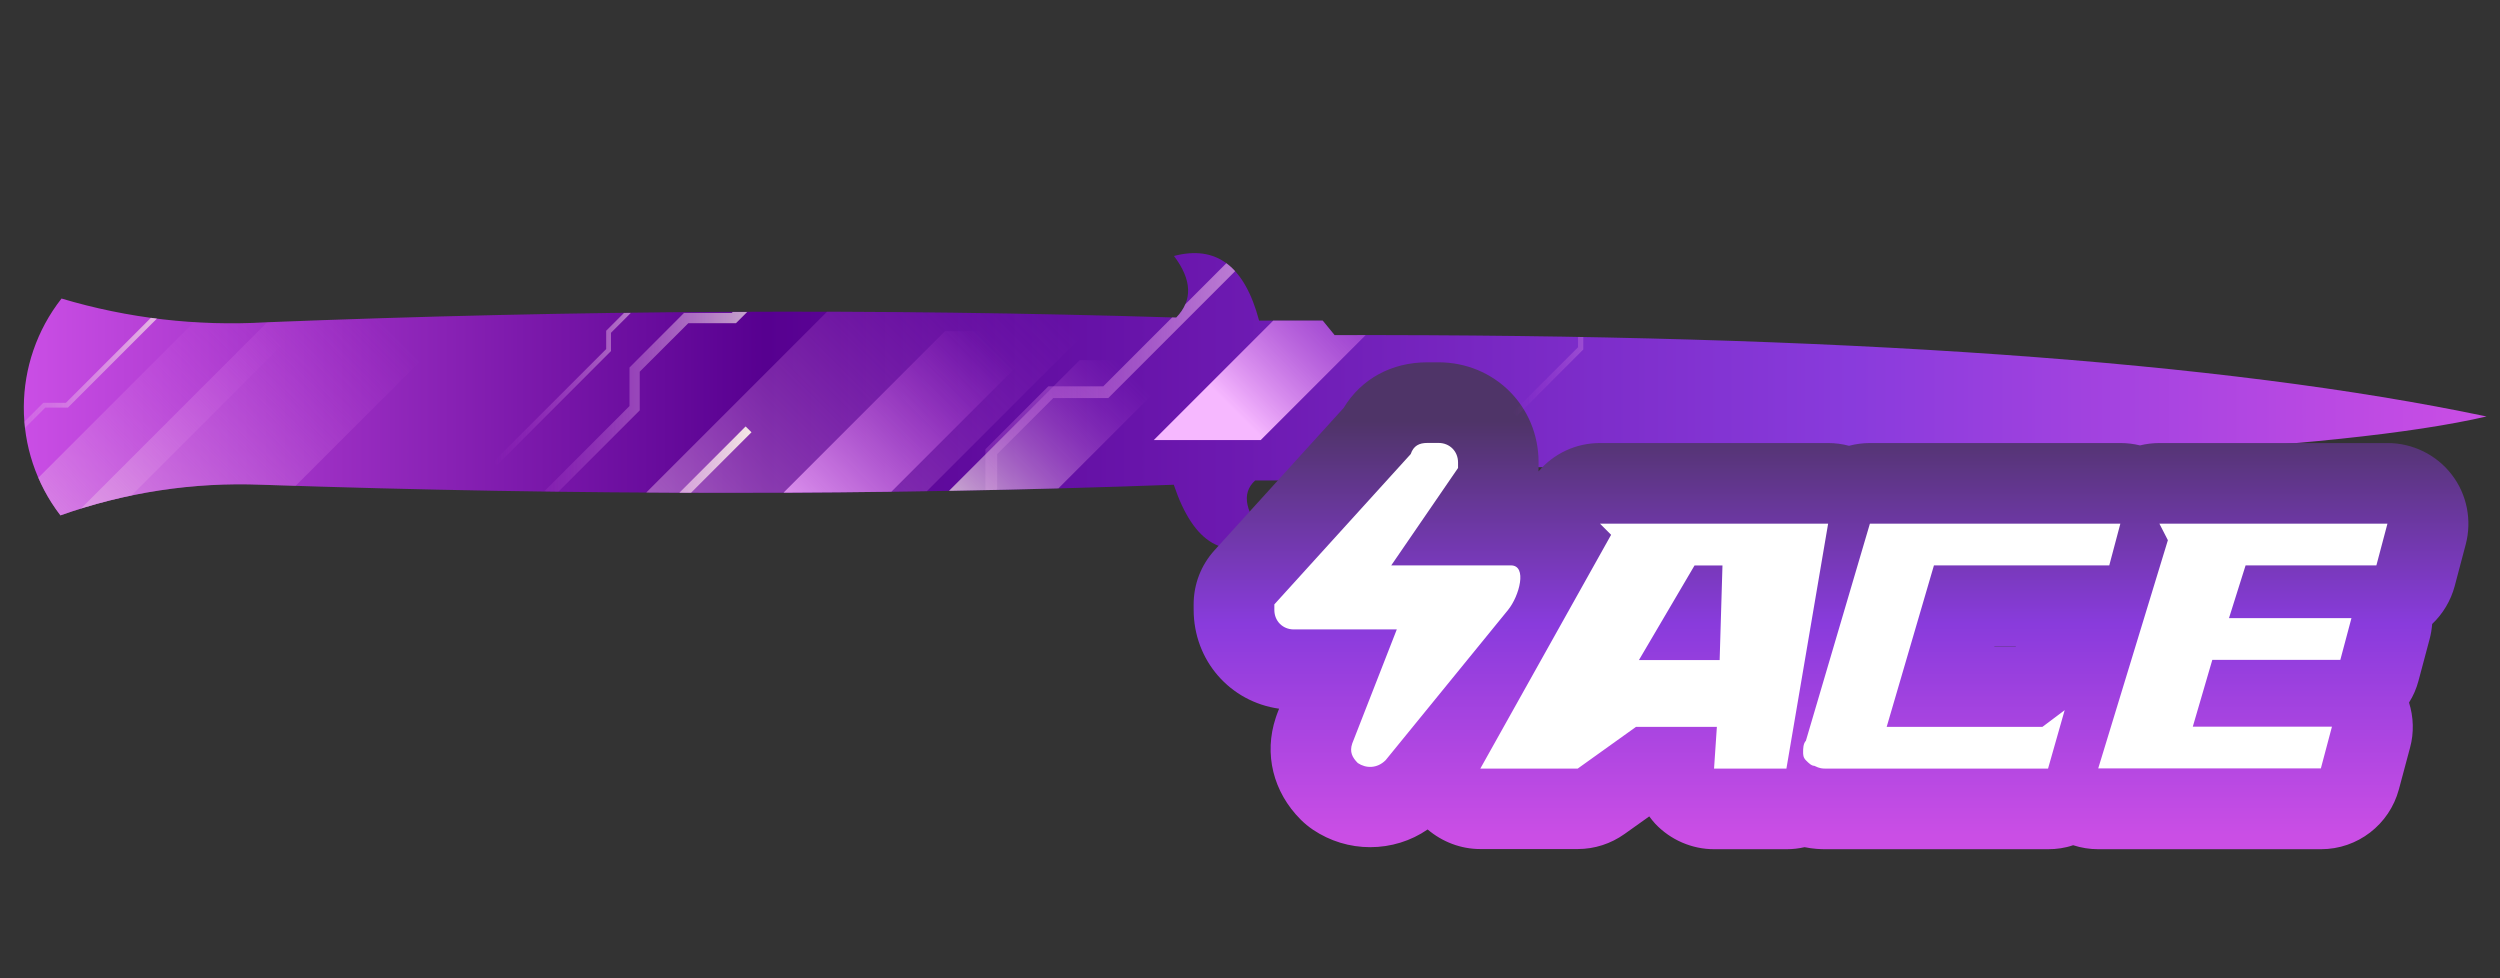 <?xml version="1.0" encoding="utf-8"?>
<!-- Generator: Adobe Illustrator 16.0.0, SVG Export Plug-In . SVG Version: 6.00 Build 0)  -->
<!DOCTYPE svg PUBLIC "-//W3C//DTD SVG 1.1//EN" "http://www.w3.org/Graphics/SVG/1.1/DTD/svg11.dtd">
<svg version="1.1" id="case1" xmlns="http://www.w3.org/2000/svg" xmlns:xlink="http://www.w3.org/1999/xlink" x="0px" y="0px"
	 width="92px" height="36px" viewBox="0 0 92 36" enable-background="new 0 0 92 36" xml:space="preserve">
<rect x="0" y="0" width="92" height="36" fill="#333333" stroke="none"/>
<linearGradient id="knife_stiletto_1_" gradientUnits="userSpaceOnUse" x1="-66.463" y1="1387.185" x2="24.164" y2="1387.185" gradientTransform="matrix(1 0 0 1 67.34 -1372.431)">
	<stop  offset="0" style="stop-color:#CA4EE5"/>
	<stop  offset="0.301" style="stop-color:#570090"/>
	<stop  offset="0.742" style="stop-color:#893BDC"/>
	<stop  offset="1" style="stop-color:#CA4EE5"/>
</linearGradient>
<path id="knife_stiletto" fill="url(#knife_stiletto_1_)" d="M53.714,16.11c0.003-0.212-0.083-0.417-0.237-0.563
	c-0.146-0.15-0.354-0.233-0.565-0.229c-0.218-0.004-0.423,0.078-0.573,0.229c-0.148,0.148-0.232,0.352-0.229,0.563
	c-0.004,0.21,0.08,0.413,0.229,0.559c0.148,0.152,0.355,0.236,0.573,0.232c0.214,0.004,0.419-0.08,0.565-0.232
	C53.631,16.525,53.718,16.321,53.714,16.11z M2.264,10.986c2.437,0.728,4.983,1.023,7.522,0.875
	c11.383-0.455,22.55-0.513,33.5-0.175c0.609-0.631,0.582-1.386-0.084-2.266c1.56-0.412,2.604,0.38,3.132,2.377h2.341l0.437,0.535
	c18.568-0.042,32.699,0.956,42.393,2.994c-5.396,1.248-17.771,1.872-37.105,1.872l-0.271,0.276h-4.988l-0.453,0.208h-2.5
	c-0.528,0.484-0.372,1.198,0.468,2.146c-1.569,0.861-2.728,0.199-3.461-1.99c-10.788,0.397-21.979,0.397-33.572,0
	c-2.516-0.101-5.027,0.283-7.399,1.128C0.41,16.604,0.432,13.324,2.264,10.986z"/>
<linearGradient id="shape2_2_" gradientUnits="userSpaceOnUse" x1="67.382" y1="15.5" x2="67.382" y2="30.75">
	<stop  offset="0" style="stop-color:#4F3468"/>
	<stop  offset="0.489" style="stop-color:#893BDC"/>
	<stop  offset="1" style="stop-color:#CA4EE5"/>
</linearGradient>
<path id="shape2_1_" fill="url(#shape2_2_)" d="M77.214,31.251c-0.313,0-0.625-0.05-0.923-0.147
	c-0.297,0.103-0.607,0.147-0.921,0.147h-8.192c-0.186,0-0.447-0.009-0.771-0.075c-0.218,0.051-0.439,0.075-0.664,0.075h-2.664
	c-0.815,0-1.604-0.342-2.166-0.937c-0.078-0.086-0.149-0.174-0.22-0.271l-0.909,0.647c-0.503,0.359-1.101,0.555-1.726,0.555h-3.584
	c-0.72,0-1.402-0.268-1.938-0.721c-0.616,0.426-1.354,0.652-2.114,0.652c-0.75,0-1.479-0.222-2.104-0.642
	c-0.162-0.11-0.313-0.233-0.45-0.37c-1.021-1.021-1.363-2.423-0.92-3.753l0.044-0.128l0.078-0.203
	c-1.799-0.254-3.144-1.766-3.144-3.646V22.24c0-0.741,0.274-1.45,0.773-1.996l4.747-5.232c0.646-1.069,1.763-1.679,3.078-1.679h0.41
	c2.063,0,3.686,1.618,3.686,3.684c0,0-0.001,0.289-0.003,0.331c0.555-0.653,1.372-1.044,2.26-1.044h8.396
	c0.264,0,0.521,0.034,0.771,0.101c0.25-0.067,0.511-0.101,0.771-0.101h9.22c0.241,0,0.481,0.029,0.717,0.087
	c0.231-0.058,0.476-0.087,0.72-0.087h8.396c0.917,0,1.797,0.433,2.354,1.159c0.563,0.726,0.752,1.689,0.516,2.573l-0.405,1.532
	c-0.146,0.541-0.435,1.02-0.829,1.395c-0.016,0.188-0.045,0.372-0.094,0.555l-0.41,1.537c-0.075,0.282-0.189,0.551-0.348,0.799
	c0.168,0.532,0.187,1.109,0.039,1.656l-0.412,1.539c-0.348,1.297-1.522,2.202-2.864,2.202H77.214z M74.175,23.782l0.013-0.009
	h-0.793l-0.002,0.009H74.175z"/>
<path id="ACE" fill="#FFFFFF" d="M51.402,23.163h-3.789c-0.409,0-0.717-0.308-0.717-0.718c0-0.104,0-0.104,0-0.204l5.018-5.531
	c0.104-0.307,0.311-0.41,0.615-0.41h0.41c0.408,0,0.717,0.308,0.717,0.717c0,0.102,0,0.205,0,0.205l-2.458,3.584H55.6
	c0.615,0,0.313,1.127-0.103,1.639l-4.507,5.531c-0.309,0.308-0.717,0.308-1.023,0.104c-0.205-0.206-0.309-0.41-0.205-0.719
	L51.402,23.163L51.402,23.163L51.402,23.163z M58.88,19.271l0.409,0.41l-4.813,8.603h3.584l2.146-1.536h2.975l-0.104,1.536h2.663
	l1.535-9.013H58.88L58.88,19.271z M63.387,20.809l-0.104,3.482h-2.971l2.047-3.482H63.387L63.387,20.809z M67.178,28.284h8.19
	l0.612-2.15l-0.818,0.614H69.43l1.739-5.941h6.452l0.408-1.535h-9.217l-2.355,7.988c-0.102,0.104-0.102,0.309-0.102,0.409
	c0,0.103,0,0.205,0.103,0.31c0.103,0.105,0.205,0.203,0.308,0.203C66.971,28.284,67.074,28.284,67.178,28.284L67.178,28.284
	L67.178,28.284z M79.466,19.271l0.312,0.608l-2.563,8.397h8.193l0.408-1.535h-5.121l0.718-2.458h4.711l0.41-1.537h-4.507l0.611-1.94
	h4.813l0.407-1.535H79.466L79.466,19.271z"/>
<g>
	<defs>
		<path id="SVGID_1_" d="M53.714,16.11c0.003-0.212-0.083-0.417-0.237-0.563c-0.146-0.15-0.354-0.233-0.565-0.229
			c-0.218-0.004-0.423,0.078-0.573,0.229c-0.148,0.148-0.232,0.352-0.229,0.563c-0.004,0.21,0.08,0.413,0.229,0.559
			c0.148,0.152,0.355,0.236,0.573,0.232c0.214,0.004,0.419-0.08,0.565-0.232C53.631,16.525,53.718,16.321,53.714,16.11z
			 M2.264,10.986c2.437,0.728,4.983,1.023,7.522,0.875c11.383-0.455,22.55-0.513,33.5-0.175c0.609-0.631,0.582-1.386-0.084-2.266
			c1.56-0.412,2.604,0.38,3.132,2.377h2.341l0.437,0.535c18.568-0.042,32.699,0.956,42.393,2.994
			c-5.396,1.248-17.771,1.872-37.105,1.872l-0.271,0.276h-4.988l-0.453,0.208h-2.5c-0.528,0.484-0.372,1.198,0.468,2.146
			c-1.569,0.861-2.728,0.199-3.461-1.99c-10.788,0.397-21.979,0.397-33.572,0c-2.516-0.101-5.027,0.283-7.399,1.128
			C0.41,16.604,0.432,13.324,2.264,10.986z"/>
	</defs>
	<clipPath id="SVGID_2_">
		<use xlink:href="#SVGID_1_"  overflow="visible"/>
	</clipPath>
	<g clip-path="url(#SVGID_2_)">
		<g opacity="0.7">
			
				<linearGradient id="SVGID_3_" gradientUnits="userSpaceOnUse" x1="-542.821" y1="175.804" x2="-523.219" y2="175.804" gradientTransform="matrix(1 0 0 1 561.38 -165.621)">
				<stop  offset="0" style="stop-color:#CA4EE5;stop-opacity:0"/>
				<stop  offset="0.462" style="stop-color:#F6EBE6"/>
			</linearGradient>
			<polygon fill="url(#SVGID_3_)" points="18.825,19.818 18.559,19.551 23.165,14.943 23.165,13.525 25.171,11.516 26.928,11.516 
				37.896,0.547 38.161,0.814 27.083,11.894 25.329,11.894 23.542,13.678 23.542,15.101 			"/>
		</g>
		<g opacity="0.7">
			
				<linearGradient id="SVGID_4_" gradientUnits="userSpaceOnUse" x1="-505.706" y1="175.928" x2="-495.514" y2="175.928" gradientTransform="matrix(1 0 0 1 561.38 -165.621)">
				<stop  offset="0" style="stop-color:#CA4EE5;stop-opacity:0"/>
				<stop  offset="0.575" style="stop-color:#F6EBE6"/>
			</linearGradient>
			<polygon fill="url(#SVGID_4_)" points="55.812,15.316 55.674,15.175 58.069,12.781 58.069,12.043 59.112,10.999 60.024,10.999 
				65.728,5.296 65.866,5.434 60.106,11.195 59.192,11.195 58.265,12.123 58.265,12.861 			"/>
		</g>
		<g>
			
				<linearGradient id="SVGID_5_" gradientUnits="userSpaceOnUse" x1="-530.43" y1="178.298" x2="-507.822" y2="178.298" gradientTransform="matrix(1 0 0 1 561.38 -165.621)">
				<stop  offset="0" style="stop-color:#CA4EE5;stop-opacity:0"/>
				<stop  offset="1" style="stop-color:#F6EBE6"/>
			</linearGradient>
			<polygon fill="url(#SVGID_5_)" points="31.255,23.789 30.95,23.482 36.263,18.167 36.263,16.531 38.577,14.217 40.6,14.217 
				53.249,1.564 53.558,1.874 40.782,14.65 38.758,14.65 36.696,16.71 36.696,18.349 			"/>
		</g>
		<g opacity="0.7">
			
				<linearGradient id="SVGID_6_" gradientUnits="userSpaceOnUse" x1="-543.223" y1="177.19" x2="-531.959" y2="177.19" gradientTransform="matrix(1 0 0 1 561.38 -165.621)">
				<stop  offset="0" style="stop-color:#CA4EE5;stop-opacity:0"/>
				<stop  offset="0.559" style="stop-color:#F6EBE6"/>
			</linearGradient>
			<polygon fill="url(#SVGID_6_)" points="18.282,17.123 18.157,16.996 22.307,12.846 22.307,12.172 23.259,11.22 24.091,11.22 
				29.296,6.015 29.421,6.141 24.165,11.398 23.331,11.398 22.484,12.247 22.484,12.92 			"/>
		</g>
		<g>
			
				<linearGradient id="SVGID_7_" gradientUnits="userSpaceOnUse" x1="-564.889" y1="180.792" x2="-553.623" y2="180.792" gradientTransform="matrix(1 0 0 1 561.38 -165.621)">
				<stop  offset="0" style="stop-color:#CA4EE5;stop-opacity:0"/>
				<stop  offset="1" style="stop-color:#F6EBE6"/>
			</linearGradient>
			<polygon fill="url(#SVGID_7_)" points="-3.382,20.725 -3.509,20.598 0.641,16.447 0.641,15.775 1.594,14.822 2.426,14.822 
				7.63,9.617 7.757,9.742 2.499,15 1.667,15 0.819,15.848 0.819,16.523 			"/>
		</g>
		
			<linearGradient id="SVGID_8_" gradientUnits="userSpaceOnUse" x1="-551.812" y1="177.087" x2="-565.212" y2="190.486" gradientTransform="matrix(1 0 0 1 561.38 -165.621)">
			<stop  offset="0" style="stop-color:#CA4EE5;stop-opacity:0"/>
			<stop  offset="1" style="stop-color:#F6EBE6"/>
		</linearGradient>
		<polygon fill="url(#SVGID_8_)" points="8.632,10.359 -5.066,24.059 -0.986,24.059 12.698,10.375 		"/>
		
			<linearGradient id="SVGID_9_" gradientUnits="userSpaceOnUse" x1="-547.619" y1="177.086" x2="-562.288" y2="191.756" gradientTransform="matrix(1 0 0 1 561.38 -165.621)">
			<stop  offset="0" style="stop-color:#CA4EE5;stop-opacity:0"/>
			<stop  offset="1" style="stop-color:#F6EBE6"/>
		</linearGradient>
		<polygon fill="url(#SVGID_9_)" points="10.788,10.906 -2.909,24.604 4.153,24.604 17.837,10.92 		"/>
		
			<linearGradient id="SVGID_10_" gradientUnits="userSpaceOnUse" x1="-524.181" y1="175.469" x2="-545.523" y2="196.811" gradientTransform="matrix(1 0 0 1 561.38 -165.621)">
			<stop  offset="0" style="stop-color:#CA4EE5;stop-opacity:0"/>
			<stop  offset="0.774" style="stop-color:#F6EBE6"/>
		</linearGradient>
		<polygon opacity="0.7" fill="url(#SVGID_10_)" enable-background="new    " points="32.874,9.033 12.946,28.961 23.222,28.961 
			43.13,9.054 		"/>
		
			<linearGradient id="SVGID_11_" gradientUnits="userSpaceOnUse" x1="-519.99" y1="179.185" x2="-528.161" y2="187.357" gradientTransform="matrix(1 0 0 1 561.38 -165.621)">
			<stop  offset="0" style="stop-color:#CA4EE5;stop-opacity:0"/>
			<stop  offset="0.672" style="stop-color:#F6EBE6"/>
		</linearGradient>
		<polygon opacity="0.7" fill="url(#SVGID_11_)" enable-background="new    " points="39.734,13.252 32.104,20.883 36.038,20.883 
			43.661,13.26 		"/>
		
			<linearGradient id="SVGID_12_" gradientUnits="userSpaceOnUse" x1="-509.634" y1="174.496" x2="-517.806" y2="182.668" gradientTransform="matrix(1 0 0 1 561.38 -165.621)">
			<stop  offset="0" style="stop-color:#CA4EE5;stop-opacity:0"/>
			<stop  offset="0.769" style="stop-color:#F6B8FF"/>
		</linearGradient>
		<polygon fill="url(#SVGID_12_)" points="50.089,8.564 42.458,16.195 46.393,16.195 54.015,8.572 		"/>
		
			<linearGradient id="SVGID_13_" gradientUnits="userSpaceOnUse" x1="-524.947" y1="178.12" x2="-533.119" y2="186.292" gradientTransform="matrix(1 0 0 1 561.38 -165.621)">
			<stop  offset="0" style="stop-color:#CA4EE5;stop-opacity:0"/>
			<stop  offset="1" style="stop-color:#F6B8FF"/>
		</linearGradient>
		<polygon fill="url(#SVGID_13_)" points="34.776,12.187 27.146,19.818 31.079,19.818 38.702,12.195 		"/>
		<g>
			
				<linearGradient id="SVGID_14_" gradientUnits="userSpaceOnUse" x1="-543.481" y1="186.192" x2="-533.725" y2="186.192" gradientTransform="matrix(1 0 0 1 561.38 -165.621)">
				<stop  offset="0" style="stop-color:#CA4EE5;stop-opacity:0"/>
				<stop  offset="1" style="stop-color:#F6EBE6"/>
			</linearGradient>
			<polygon fill="url(#SVGID_14_)" points="18.114,25.449 17.899,25.236 27.439,15.693 27.655,15.908 			"/>
		</g>
	</g>
</g>
</svg>
